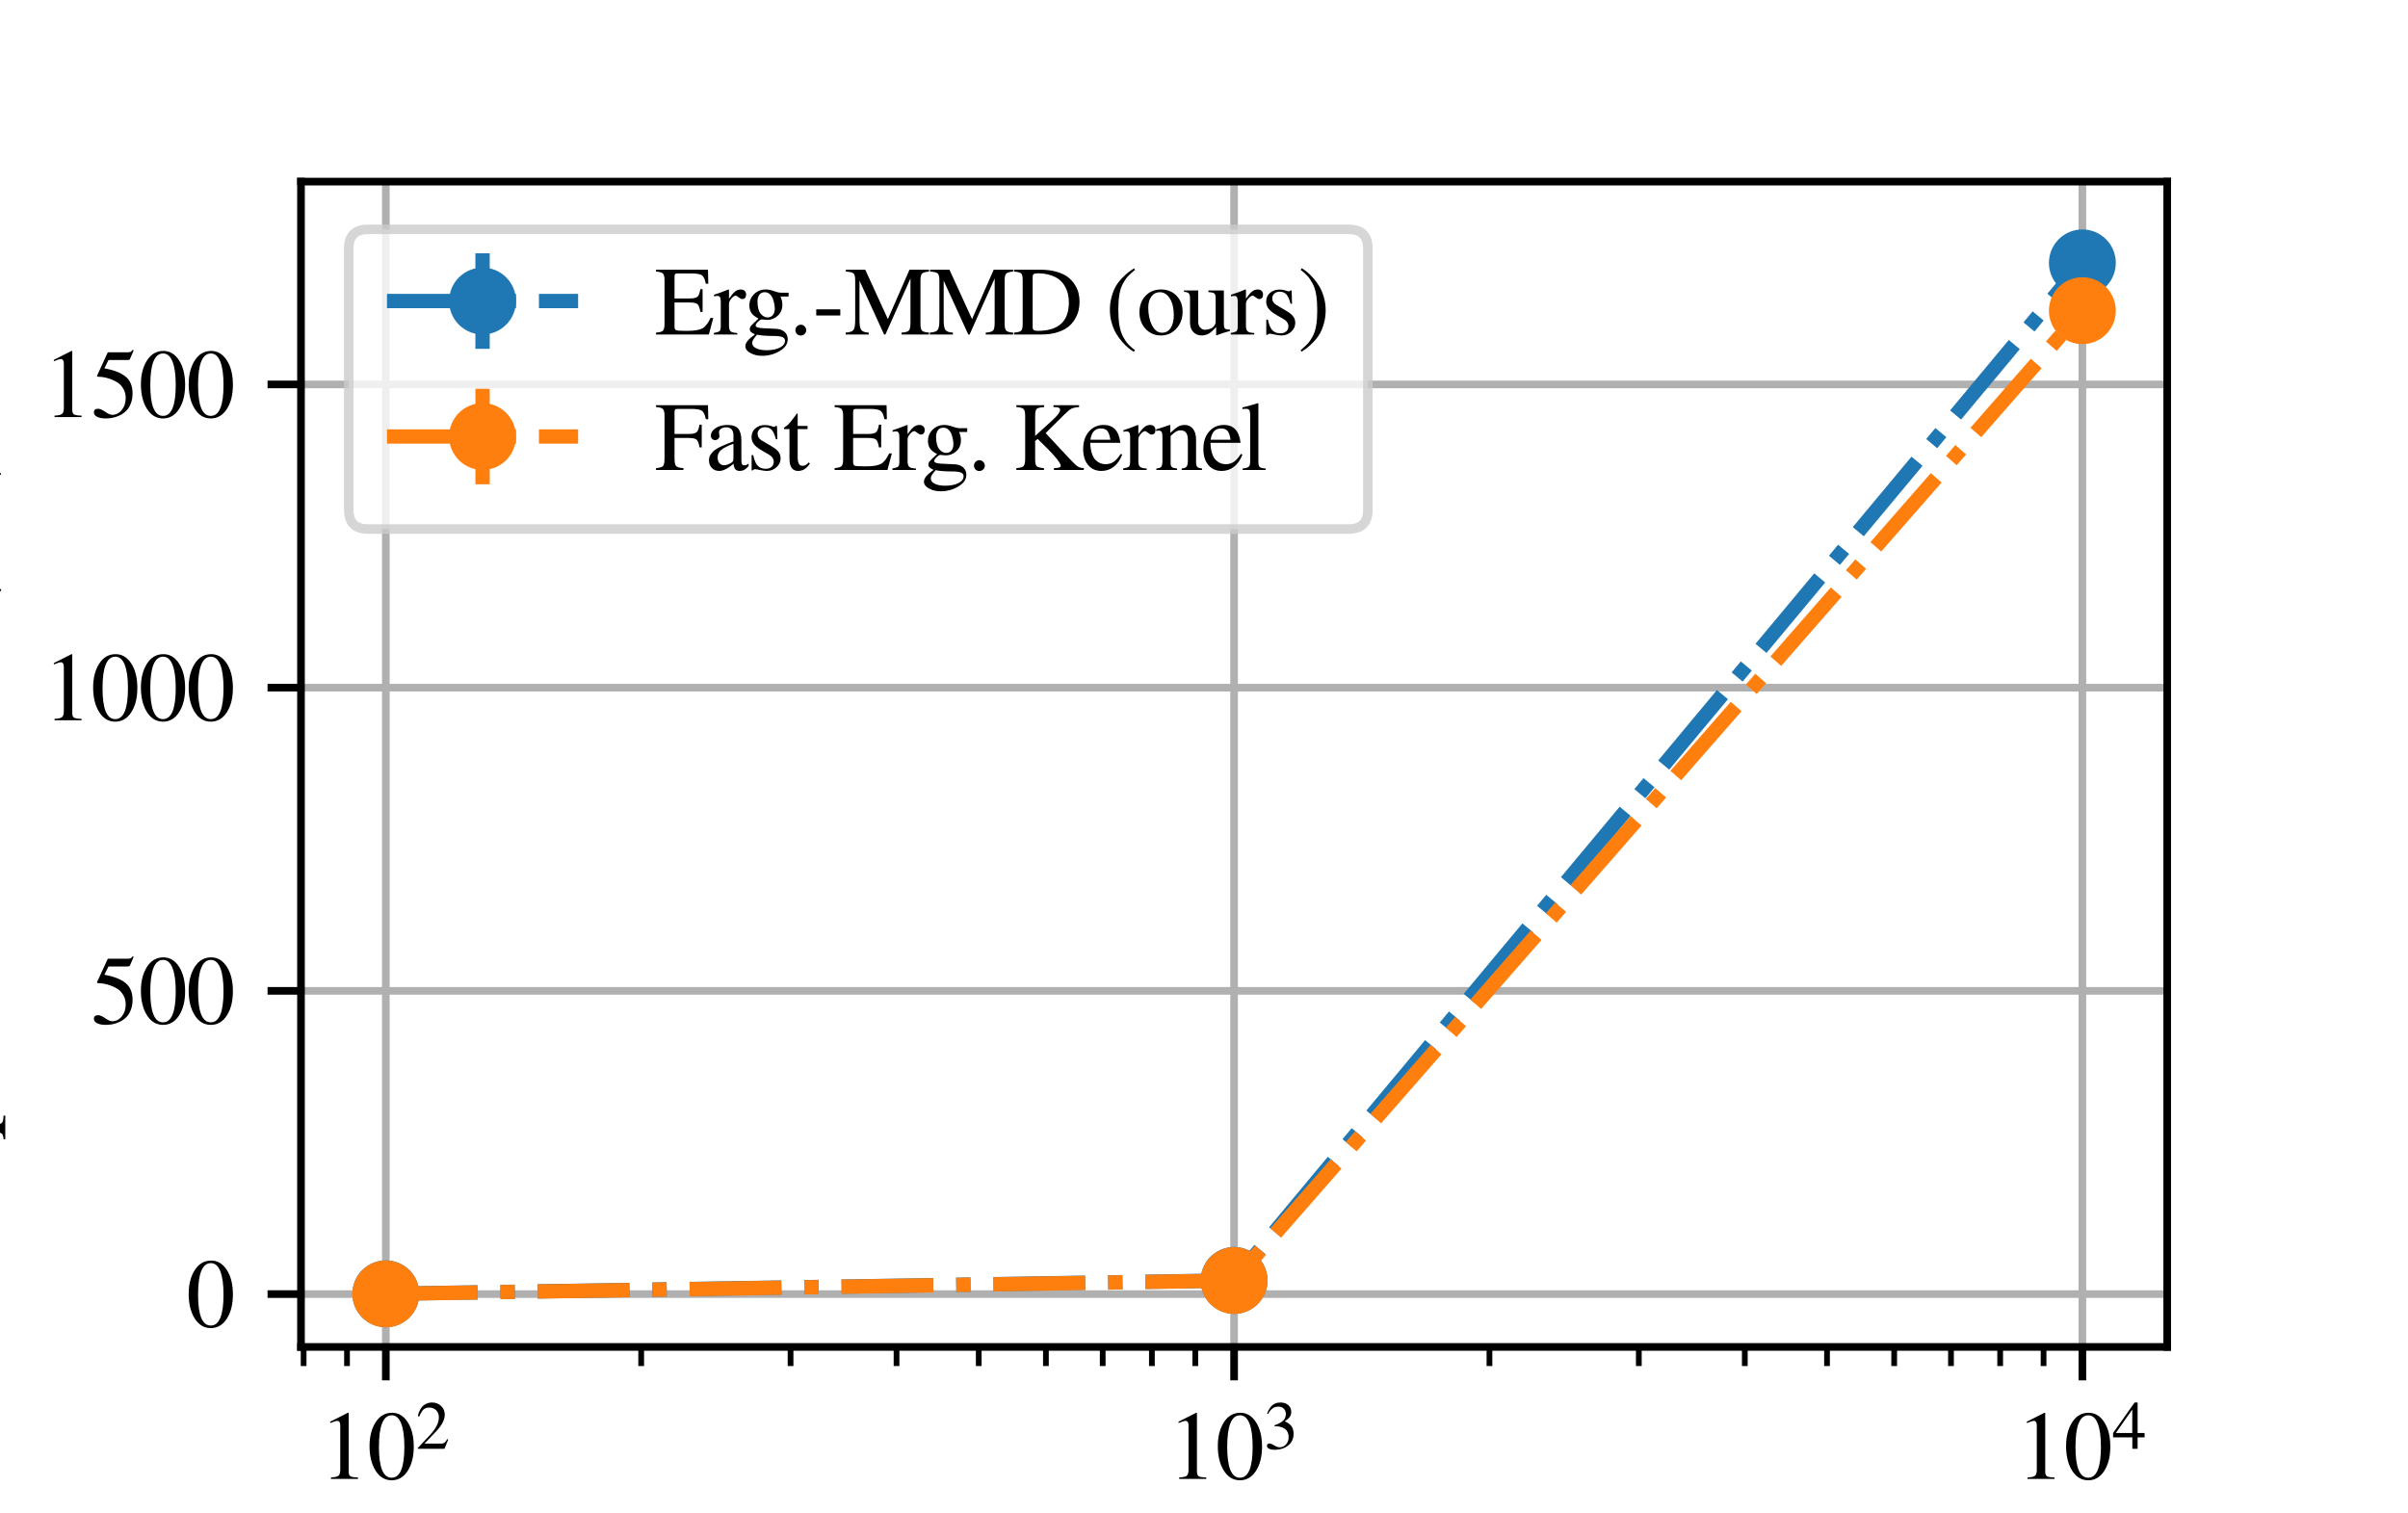 <?xml version="1.0" encoding="utf-8" standalone="no"?>
<!DOCTYPE svg PUBLIC "-//W3C//DTD SVG 1.1//EN"
  "http://www.w3.org/Graphics/SVG/1.1/DTD/svg11.dtd">
<svg xmlns:xlink="http://www.w3.org/1999/xlink" width="252pt" height="158.4pt" viewBox="0 0 252 158.4" xmlns="http://www.w3.org/2000/svg" version="1.1">
 <defs>
  <style type="text/css">*{stroke-linejoin: round; stroke-linecap: butt}</style>
 </defs>
 <g id="figure_1">
  <g id="patch_1">
   <path d="M 0 158.4 
L 252 158.4 
L 252 0 
L 0 0 
z
" style="fill: #ffffff"/>
  </g>
  <g id="axes_1">
   <g id="patch_2">
    <path d="M 31.5 140.976 
L 226.8 140.976 
L 226.8 19.008 
L 31.5 19.008 
z
" style="fill: #ffffff"/>
   </g>
   <g id="matplotlib.axis_1">
    <g id="xtick_1">
     <g id="line2d_1">
      <path d="M 40.377 140.976 
L 40.377 19.008 
" clip-path="url(#pf315312e47)" style="fill: none; stroke: #b0b0b0; stroke-width: 0.8; stroke-linecap: square"/>
     </g>
     <g id="line2d_2">
      <defs>
       <path id="mf2426bd2a4" d="M 0 0 
L 0 3.5 
" style="stroke: #000000; stroke-width: 0.8"/>
      </defs>
      <g>
       <use xlink:href="#mf2426bd2a4" x="40.377" y="140.976" style="stroke: #000000; stroke-width: 0.8"/>
      </g>
     </g>
     <g id="text_1">
      <!-- $\mathdefault{10^{2}}$ -->
      <g transform="translate(33.427 154.806) scale(0.1 -0.1)">
       <defs>
        <path id="FreeSerif-31" d="M 1171 3795 
Q 1056 3795 710 3654 
L 710 3744 
L 1862 4326 
L 1914 4314 
L 1914 474 
Q 1914 243 2029 172 
Q 2144 102 2522 96 
L 2522 0 
L 755 0 
L 755 96 
Q 1114 109 1238 201 
Q 1363 294 1363 595 
L 1363 3494 
Q 1363 3795 1171 3795 
z
" transform="scale(0.016)"/>
        <path id="FreeSerif-30" d="M 2649 524 
Q 2253 -90 1600 -90 
Q 947 -90 550 537 
Q 154 1165 154 2150 
Q 154 3078 550 3702 
Q 947 4326 1626 4326 
Q 2253 4326 2649 3712 
Q 3046 3098 3046 2112 
Q 3046 1139 2649 524 
z
M 1606 4160 
Q 768 4160 768 2093 
Q 768 77 1600 77 
Q 2432 77 2432 2099 
Q 2432 3104 2221 3632 
Q 2010 4160 1606 4160 
z
" transform="scale(0.016)"/>
        <path id="FreeSerif-32" d="M 198 3053 
Q 230 3200 262 3309 
Q 294 3418 400 3626 
Q 506 3834 637 3971 
Q 768 4109 1001 4217 
Q 1235 4326 1530 4326 
Q 2029 4326 2371 4000 
Q 2714 3674 2714 3194 
Q 2714 2470 1894 1613 
L 819 486 
L 2349 486 
Q 2566 486 2672 560 
Q 2778 634 2957 909 
L 3040 877 
L 2688 0 
L 192 0 
L 192 77 
L 1331 1286 
Q 2163 2170 2163 2950 
Q 2163 3354 1913 3603 
Q 1664 3853 1261 3853 
Q 928 3853 726 3670 
Q 525 3488 333 3021 
L 198 3053 
z
" transform="scale(0.016)"/>
       </defs>
       <use xlink:href="#FreeSerif-31" transform="translate(0 0.184)"/>
       <use xlink:href="#FreeSerif-30" transform="translate(50 0.184)"/>
       <use xlink:href="#FreeSerif-32" transform="translate(100.787 31.684) scale(0.7)"/>
      </g>
     </g>
    </g>
    <g id="xtick_2">
     <g id="line2d_3">
      <path d="M 129.15 140.976 
L 129.15 19.008 
" clip-path="url(#pf315312e47)" style="fill: none; stroke: #b0b0b0; stroke-width: 0.8; stroke-linecap: square"/>
     </g>
     <g id="line2d_4">
      <g>
       <use xlink:href="#mf2426bd2a4" x="129.15" y="140.976" style="stroke: #000000; stroke-width: 0.8"/>
      </g>
     </g>
     <g id="text_2">
      <!-- $\mathdefault{10^{3}}$ -->
      <g transform="translate(122.2 154.806) scale(0.1 -0.1)">
       <defs>
        <path id="FreeSerif-33" d="M 518 499 
Q 666 499 957 320 
Q 1248 141 1466 141 
Q 1818 141 2061 416 
Q 2304 691 2304 1094 
Q 2304 1344 2217 1536 
Q 2131 1728 1996 1833 
Q 1862 1939 1676 2006 
Q 1491 2074 1328 2093 
Q 1165 2112 979 2112 
L 979 2195 
Q 1197 2272 1353 2345 
Q 1510 2419 1683 2544 
Q 1856 2669 1949 2848 
Q 2042 3027 2042 3258 
Q 2042 3558 1846 3750 
Q 1651 3942 1338 3942 
Q 1037 3942 809 3779 
Q 582 3616 384 3264 
L 288 3290 
Q 454 3744 739 4035 
Q 1024 4326 1549 4326 
Q 1990 4326 2268 4083 
Q 2547 3840 2547 3450 
Q 2547 3187 2412 2988 
Q 2278 2790 1946 2566 
Q 2330 2400 2547 2141 
Q 2765 1882 2765 1402 
Q 2765 723 2262 316 
Q 1760 -90 998 -90 
Q 666 -90 470 9 
Q 275 109 275 275 
Q 275 378 342 438 
Q 410 499 518 499 
z
" transform="scale(0.016)"/>
       </defs>
       <use xlink:href="#FreeSerif-31" transform="translate(0 0.184)"/>
       <use xlink:href="#FreeSerif-30" transform="translate(50 0.184)"/>
       <use xlink:href="#FreeSerif-33" transform="translate(100.787 31.684) scale(0.7)"/>
      </g>
     </g>
    </g>
    <g id="xtick_3">
     <g id="line2d_5">
      <path d="M 217.923 140.976 
L 217.923 19.008 
" clip-path="url(#pf315312e47)" style="fill: none; stroke: #b0b0b0; stroke-width: 0.8; stroke-linecap: square"/>
     </g>
     <g id="line2d_6">
      <g>
       <use xlink:href="#mf2426bd2a4" x="217.923" y="140.976" style="stroke: #000000; stroke-width: 0.8"/>
      </g>
     </g>
     <g id="text_3">
      <!-- $\mathdefault{10^{4}}$ -->
      <g transform="translate(210.973 154.806) scale(0.1 -0.1)">
       <defs>
        <path id="FreeSerif-34" d="M 3021 1478 
L 3021 1069 
L 2368 1069 
L 2368 0 
L 1875 0 
L 1875 1069 
L 77 1069 
L 77 1478 
L 2086 4326 
L 2368 4326 
L 2368 1478 
L 3021 1478 
z
M 1869 1478 
L 1869 3674 
L 333 1478 
L 1869 1478 
z
" transform="scale(0.016)"/>
       </defs>
       <use xlink:href="#FreeSerif-31" transform="translate(0 0.184)"/>
       <use xlink:href="#FreeSerif-30" transform="translate(50 0.184)"/>
       <use xlink:href="#FreeSerif-34" transform="translate(100.787 31.684) scale(0.7)"/>
      </g>
     </g>
    </g>
    <g id="xtick_4">
     <g id="line2d_7">
      <defs>
       <path id="m186f7d2d2b" d="M 0 0 
L 0 2 
" style="stroke: #000000; stroke-width: 0.6"/>
      </defs>
      <g>
       <use xlink:href="#m186f7d2d2b" x="31.774" y="140.976" style="stroke: #000000; stroke-width: 0.6"/>
      </g>
     </g>
    </g>
    <g id="xtick_5">
     <g id="line2d_8">
      <g>
       <use xlink:href="#m186f7d2d2b" x="36.315" y="140.976" style="stroke: #000000; stroke-width: 0.6"/>
      </g>
     </g>
    </g>
    <g id="xtick_6">
     <g id="line2d_9">
      <g>
       <use xlink:href="#m186f7d2d2b" x="67.101" y="140.976" style="stroke: #000000; stroke-width: 0.6"/>
      </g>
     </g>
    </g>
    <g id="xtick_7">
     <g id="line2d_10">
      <g>
       <use xlink:href="#m186f7d2d2b" x="82.733" y="140.976" style="stroke: #000000; stroke-width: 0.6"/>
      </g>
     </g>
    </g>
    <g id="xtick_8">
     <g id="line2d_11">
      <g>
       <use xlink:href="#m186f7d2d2b" x="93.824" y="140.976" style="stroke: #000000; stroke-width: 0.6"/>
      </g>
     </g>
    </g>
    <g id="xtick_9">
     <g id="line2d_12">
      <g>
       <use xlink:href="#m186f7d2d2b" x="102.427" y="140.976" style="stroke: #000000; stroke-width: 0.6"/>
      </g>
     </g>
    </g>
    <g id="xtick_10">
     <g id="line2d_13">
      <g>
       <use xlink:href="#m186f7d2d2b" x="109.456" y="140.976" style="stroke: #000000; stroke-width: 0.6"/>
      </g>
     </g>
    </g>
    <g id="xtick_11">
     <g id="line2d_14">
      <g>
       <use xlink:href="#m186f7d2d2b" x="115.399" y="140.976" style="stroke: #000000; stroke-width: 0.6"/>
      </g>
     </g>
    </g>
    <g id="xtick_12">
     <g id="line2d_15">
      <g>
       <use xlink:href="#m186f7d2d2b" x="120.547" y="140.976" style="stroke: #000000; stroke-width: 0.6"/>
      </g>
     </g>
    </g>
    <g id="xtick_13">
     <g id="line2d_16">
      <g>
       <use xlink:href="#m186f7d2d2b" x="125.088" y="140.976" style="stroke: #000000; stroke-width: 0.6"/>
      </g>
     </g>
    </g>
    <g id="xtick_14">
     <g id="line2d_17">
      <g>
       <use xlink:href="#m186f7d2d2b" x="155.873" y="140.976" style="stroke: #000000; stroke-width: 0.6"/>
      </g>
     </g>
    </g>
    <g id="xtick_15">
     <g id="line2d_18">
      <g>
       <use xlink:href="#m186f7d2d2b" x="171.505" y="140.976" style="stroke: #000000; stroke-width: 0.6"/>
      </g>
     </g>
    </g>
    <g id="xtick_16">
     <g id="line2d_19">
      <g>
       <use xlink:href="#m186f7d2d2b" x="182.597" y="140.976" style="stroke: #000000; stroke-width: 0.6"/>
      </g>
     </g>
    </g>
    <g id="xtick_17">
     <g id="line2d_20">
      <g>
       <use xlink:href="#m186f7d2d2b" x="191.199" y="140.976" style="stroke: #000000; stroke-width: 0.6"/>
      </g>
     </g>
    </g>
    <g id="xtick_18">
     <g id="line2d_21">
      <g>
       <use xlink:href="#m186f7d2d2b" x="198.229" y="140.976" style="stroke: #000000; stroke-width: 0.6"/>
      </g>
     </g>
    </g>
    <g id="xtick_19">
     <g id="line2d_22">
      <g>
       <use xlink:href="#m186f7d2d2b" x="204.172" y="140.976" style="stroke: #000000; stroke-width: 0.6"/>
      </g>
     </g>
    </g>
    <g id="xtick_20">
     <g id="line2d_23">
      <g>
       <use xlink:href="#m186f7d2d2b" x="209.32" y="140.976" style="stroke: #000000; stroke-width: 0.6"/>
      </g>
     </g>
    </g>
    <g id="xtick_21">
     <g id="line2d_24">
      <g>
       <use xlink:href="#m186f7d2d2b" x="213.861" y="140.976" style="stroke: #000000; stroke-width: 0.6"/>
      </g>
     </g>
    </g>
    <g id="text_4">
     <!-- Discrete time horizon (T) -->
     <g transform="translate(78.955 167.806) scale(0.1 -0.1)">
      <defs>
       <path id="FreeSerif-44" d="M 4378 2138 
Q 4378 1850 4314 1574 
Q 4250 1299 4077 1004 
Q 3904 710 3635 496 
Q 3366 282 2921 141 
Q 2477 0 1914 0 
L 96 0 
L 96 122 
Q 461 147 560 249 
Q 659 352 659 698 
L 659 3539 
Q 659 3891 566 3987 
Q 474 4083 96 4115 
L 96 4237 
L 1824 4237 
Q 2406 4237 2864 4105 
Q 3322 3974 3600 3766 
Q 3878 3558 4060 3273 
Q 4243 2989 4310 2713 
Q 4378 2438 4378 2138 
z
M 3680 2093 
Q 3680 2368 3625 2621 
Q 3571 2874 3430 3133 
Q 3290 3392 3066 3577 
Q 2842 3763 2477 3881 
Q 2112 4000 1645 4000 
Q 1446 4000 1379 3949 
Q 1312 3898 1312 3750 
L 1312 499 
Q 1312 346 1382 291 
Q 1453 237 1645 237 
Q 3680 237 3680 2093 
z
" transform="scale(0.016)"/>
       <path id="FreeSerif-69" d="M 397 2515 
Q 256 2515 128 2496 
L 128 2592 
Q 576 2720 1120 2944 
L 1146 2925 
L 1146 653 
Q 1146 307 1226 214 
Q 1306 122 1619 96 
L 1619 0 
L 102 0 
L 102 96 
Q 435 115 521 211 
Q 608 307 608 653 
L 608 2138 
Q 608 2349 560 2432 
Q 512 2515 397 2515 
z
M 819 4371 
Q 960 4371 1056 4275 
Q 1152 4179 1152 4045 
Q 1152 3904 1056 3811 
Q 960 3718 819 3718 
Q 685 3718 592 3814 
Q 499 3910 499 4044 
Q 499 4179 595 4275 
Q 691 4371 819 4371 
z
" transform="scale(0.016)"/>
       <path id="FreeSerif-73" d="M 1715 2816 
Q 1722 2816 1818 2880 
L 1888 2880 
L 1914 2010 
L 1818 2010 
Q 1709 2438 1549 2617 
Q 1389 2797 1114 2797 
Q 896 2797 758 2675 
Q 621 2554 621 2362 
Q 621 2086 896 1926 
L 1587 1517 
Q 1875 1344 2000 1168 
Q 2125 992 2125 755 
Q 2125 422 1859 179 
Q 1594 -64 1222 -64 
Q 1062 -64 793 -6 
Q 525 51 461 51 
Q 365 51 314 -26 
L 230 -26 
L 230 973 
L 333 973 
Q 435 525 576 339 
Q 781 77 1146 77 
Q 1389 77 1533 201 
Q 1677 326 1677 538 
Q 1677 826 1344 1018 
L 973 1229 
Q 563 1459 393 1670 
Q 224 1882 224 2150 
Q 224 2496 470 2717 
Q 717 2938 1094 2938 
Q 1306 2938 1491 2877 
Q 1677 2816 1715 2816 
z
" transform="scale(0.016)"/>
       <path id="FreeSerif-63" d="M 160 1363 
Q 160 2074 579 2509 
Q 998 2944 1562 2944 
Q 1965 2944 2256 2749 
Q 2547 2554 2547 2285 
Q 2547 2176 2457 2096 
Q 2368 2016 2240 2016 
Q 2022 2016 1939 2310 
L 1901 2451 
Q 1850 2630 1773 2694 
Q 1696 2758 1523 2758 
Q 1133 2758 893 2448 
Q 653 2138 653 1645 
Q 653 1094 931 745 
Q 1210 397 1645 397 
Q 1920 397 2118 528 
Q 2317 659 2547 998 
L 2637 941 
Q 2573 813 2525 729 
Q 2477 646 2352 480 
Q 2227 314 2105 211 
Q 1984 109 1785 22 
Q 1587 -64 1376 -64 
Q 845 -64 502 336 
Q 160 736 160 1363 
z
" transform="scale(0.016)"/>
       <path id="FreeSerif-72" d="M 1926 2317 
Q 1830 2317 1689 2429 
Q 1549 2541 1504 2541 
Q 1376 2541 1216 2355 
Q 1056 2170 1056 2016 
L 1056 576 
Q 1056 301 1165 205 
Q 1274 109 1600 96 
L 1600 0 
L 64 0 
L 64 96 
Q 371 154 444 224 
Q 518 294 518 538 
L 518 2138 
Q 518 2349 470 2435 
Q 422 2522 301 2522 
Q 198 2522 77 2496 
L 77 2598 
Q 589 2765 1024 2944 
L 1056 2931 
L 1056 2342 
Q 1293 2682 1459 2813 
Q 1626 2944 1824 2944 
Q 1990 2944 2083 2854 
Q 2176 2765 2176 2605 
Q 2176 2470 2109 2393 
Q 2042 2317 1926 2317 
z
" transform="scale(0.016)"/>
       <path id="FreeSerif-65" d="M 621 1773 
Q 634 1370 730 1078 
Q 826 787 979 643 
Q 1133 499 1289 438 
Q 1446 378 1619 378 
Q 1926 378 2153 531 
Q 2381 685 2611 1050 
L 2714 1005 
Q 2515 486 2163 211 
Q 1811 -64 1357 -64 
Q 806 -64 483 323 
Q 160 710 160 1370 
Q 160 2080 534 2512 
Q 909 2944 1498 2944 
Q 1984 2944 2253 2653 
Q 2522 2362 2592 1773 
L 621 1773 
z
M 634 1978 
L 1939 1978 
Q 1875 2394 1740 2554 
Q 1606 2714 1312 2714 
Q 736 2714 634 1978 
z
" transform="scale(0.016)"/>
       <path id="FreeSerif-74" d="M 1658 2880 
L 1658 2675 
L 1011 2675 
L 1011 845 
Q 1011 544 1088 406 
Q 1165 269 1344 269 
Q 1542 269 1728 493 
L 1811 422 
Q 1504 -64 1043 -64 
Q 474 -64 474 749 
L 474 2675 
L 134 2675 
Q 109 2694 109 2720 
Q 109 2752 128 2771 
Q 147 2790 201 2825 
Q 256 2861 333 2921 
Q 410 2982 544 3142 
Q 678 3302 838 3526 
Q 941 3674 966 3706 
Q 1011 3706 1011 3622 
L 1011 2880 
L 1658 2880 
z
" transform="scale(0.016)"/>
       <path id="FreeSerif-20" transform="scale(0.016)"/>
       <path id="FreeSerif-6d" d="M 83 2547 
L 83 2656 
Q 544 2784 979 2944 
L 1024 2931 
L 1024 2451 
Q 1421 2752 1613 2848 
Q 1805 2944 2016 2944 
Q 2522 2944 2694 2406 
Q 3194 2944 3738 2944 
Q 4480 2944 4480 1805 
L 4480 486 
Q 4480 128 4755 109 
L 4922 96 
L 4922 0 
L 3520 0 
L 3520 96 
Q 3802 128 3872 205 
Q 3942 282 3942 557 
L 3942 1907 
Q 3942 2304 3840 2457 
Q 3738 2611 3462 2611 
Q 3040 2611 2765 2221 
L 2765 608 
Q 2765 307 2857 204 
Q 2950 102 3226 96 
L 3226 0 
L 1792 0 
L 1792 96 
Q 2067 115 2147 198 
Q 2227 282 2227 550 
L 2227 1939 
Q 2227 2611 1805 2611 
Q 1626 2611 1405 2521 
Q 1184 2432 1050 2234 
L 1050 429 
Q 1050 243 1139 176 
Q 1229 109 1485 96 
L 1485 0 
L 64 0 
L 64 96 
Q 333 102 422 192 
Q 512 282 512 544 
L 512 2163 
Q 512 2394 464 2483 
Q 416 2573 288 2573 
Q 192 2573 83 2547 
z
" transform="scale(0.016)"/>
       <path id="FreeSerif-68" d="M 1011 2195 
L 1011 653 
Q 1011 320 1088 224 
Q 1165 128 1446 96 
L 1446 0 
L 64 0 
L 64 96 
Q 339 134 406 224 
Q 474 314 474 653 
L 474 3667 
Q 474 3872 419 3936 
Q 365 4000 179 4000 
Q 134 4000 70 3987 
L 70 4090 
Q 525 4211 979 4371 
L 1011 4352 
L 1011 2406 
Q 1229 2694 1449 2819 
Q 1670 2944 1952 2944 
Q 2739 2944 2739 1926 
L 2739 653 
Q 2739 320 2800 233 
Q 2861 147 3123 96 
L 3123 0 
L 1766 0 
L 1766 96 
Q 2042 122 2122 224 
Q 2202 326 2202 653 
L 2202 1920 
Q 2202 2598 1722 2598 
Q 1536 2598 1373 2505 
Q 1210 2413 1011 2195 
z
" transform="scale(0.016)"/>
       <path id="FreeSerif-6f" d="M 1574 2944 
Q 2189 2944 2585 2534 
Q 2982 2125 2982 1498 
Q 2982 832 2572 384 
Q 2163 -64 1561 -64 
Q 960 -64 560 368 
Q 160 800 160 1446 
Q 160 2106 553 2525 
Q 947 2944 1574 2944 
z
M 736 1760 
Q 736 1075 985 595 
Q 1235 115 1638 115 
Q 1997 115 2201 422 
Q 2406 730 2406 1274 
Q 2406 1933 2150 2349 
Q 1894 2765 1491 2765 
Q 1152 2765 944 2489 
Q 736 2214 736 1760 
z
" transform="scale(0.016)"/>
       <path id="FreeSerif-7a" d="M 1632 192 
Q 1882 192 2029 224 
Q 2176 256 2259 365 
Q 2342 474 2374 570 
Q 2406 666 2451 890 
L 2566 864 
L 2477 0 
L 64 0 
L 64 96 
L 1766 2688 
L 883 2688 
Q 595 2688 492 2582 
Q 390 2477 346 2125 
L 230 2125 
L 250 2880 
L 2470 2880 
L 2470 2784 
L 749 192 
L 1632 192 
z
" transform="scale(0.016)"/>
       <path id="FreeSerif-6e" d="M 64 2547 
L 64 2656 
Q 538 2797 947 2944 
L 992 2931 
L 992 2426 
Q 1318 2733 1507 2838 
Q 1696 2944 1920 2944 
Q 2272 2944 2473 2691 
Q 2675 2438 2675 1984 
L 2675 518 
Q 2675 282 2752 202 
Q 2829 122 3066 96 
L 3066 0 
L 1734 0 
L 1734 96 
Q 1978 115 2058 224 
Q 2138 333 2138 634 
L 2138 1971 
Q 2138 2592 1670 2592 
Q 1510 2592 1376 2518 
Q 1242 2445 1011 2227 
L 1011 429 
Q 1011 256 1100 185 
Q 1190 115 1434 96 
L 1434 0 
L 77 0 
L 77 96 
Q 320 115 397 208 
Q 474 301 474 576 
L 474 2163 
Q 474 2400 422 2486 
Q 371 2573 237 2573 
Q 115 2573 64 2547 
z
" transform="scale(0.016)"/>
       <path id="FreeSerif-28" d="M 1869 -1133 
Q 1702 -1030 1523 -886 
Q 1344 -742 1117 -486 
Q 890 -230 717 61 
Q 544 352 425 761 
Q 307 1171 307 1613 
Q 307 2074 425 2486 
Q 544 2899 704 3171 
Q 864 3443 1110 3696 
Q 1357 3949 1517 4070 
Q 1677 4192 1888 4326 
L 1946 4224 
Q 1664 3994 1491 3808 
Q 1318 3622 1158 3324 
Q 998 3027 928 2614 
Q 858 2202 858 1632 
Q 858 1037 928 608 
Q 998 179 1158 -125 
Q 1318 -429 1491 -621 
Q 1664 -813 1946 -1030 
L 1869 -1133 
z
" transform="scale(0.016)"/>
       <path id="FreeSerif-54" d="M 1613 3968 
L 1267 3968 
Q 730 3968 547 3821 
Q 365 3674 250 3149 
L 96 3149 
L 134 4237 
L 3744 4237 
L 3782 3149 
L 3629 3149 
Q 3520 3680 3337 3824 
Q 3155 3968 2611 3968 
L 2266 3968 
L 2266 698 
Q 2266 346 2374 243 
Q 2483 141 2880 122 
L 2880 0 
L 1011 0 
L 1011 122 
Q 1408 147 1510 252 
Q 1613 358 1613 768 
L 1613 3968 
z
" transform="scale(0.016)"/>
       <path id="FreeSerif-29" d="M 259 4333 
Q 426 4230 605 4086 
Q 784 3942 1011 3686 
Q 1238 3430 1411 3139 
Q 1584 2848 1702 2438 
Q 1821 2029 1821 1587 
Q 1821 1126 1702 713 
Q 1584 301 1424 29 
Q 1264 -243 1017 -496 
Q 771 -749 611 -870 
Q 451 -992 240 -1126 
L 182 -1024 
Q 464 -794 637 -608 
Q 810 -422 970 -124 
Q 1130 173 1200 585 
Q 1270 998 1270 1568 
Q 1270 2163 1200 2592 
Q 1130 3021 970 3325 
Q 810 3629 637 3821 
Q 464 4013 182 4230 
L 259 4333 
z
" transform="scale(0.016)"/>
      </defs>
      <use xlink:href="#FreeSerif-44"/>
      <use xlink:href="#FreeSerif-69" x="71.9"/>
      <use xlink:href="#FreeSerif-73" x="98.7"/>
      <use xlink:href="#FreeSerif-63" x="135.4"/>
      <use xlink:href="#FreeSerif-72" x="178.8"/>
      <use xlink:href="#FreeSerif-65" x="212.3"/>
      <use xlink:href="#FreeSerif-74" x="255.7"/>
      <use xlink:href="#FreeSerif-65" x="284"/>
      <use xlink:href="#FreeSerif-20" x="328.4"/>
      <use xlink:href="#FreeSerif-74" x="353.4"/>
      <use xlink:href="#FreeSerif-69" x="381.7"/>
      <use xlink:href="#FreeSerif-6d" x="408.5"/>
      <use xlink:href="#FreeSerif-65" x="485.4"/>
      <use xlink:href="#FreeSerif-20" x="529.8"/>
      <use xlink:href="#FreeSerif-68" x="554.8"/>
      <use xlink:href="#FreeSerif-6f" x="603.6"/>
      <use xlink:href="#FreeSerif-72" x="651.7"/>
      <use xlink:href="#FreeSerif-69" x="686.2"/>
      <use xlink:href="#FreeSerif-7a" x="713"/>
      <use xlink:href="#FreeSerif-6f" x="754.7"/>
      <use xlink:href="#FreeSerif-6e" x="802.8"/>
      <use xlink:href="#FreeSerif-20" x="851.7"/>
      <use xlink:href="#FreeSerif-28" x="876.7"/>
      <use xlink:href="#FreeSerif-54" x="910"/>
      <use xlink:href="#FreeSerif-29" x="970.6"/>
     </g>
    </g>
   </g>
   <g id="matplotlib.axis_2">
    <g id="ytick_1">
     <g id="line2d_25">
      <path d="M 31.5 135.444 
L 226.8 135.444 
" clip-path="url(#pf315312e47)" style="fill: none; stroke: #b0b0b0; stroke-width: 0.8; stroke-linecap: square"/>
     </g>
     <g id="line2d_26">
      <defs>
       <path id="me7f28b6d90" d="M 0 0 
L -3.5 0 
" style="stroke: #000000; stroke-width: 0.8"/>
      </defs>
      <g>
       <use xlink:href="#me7f28b6d90" x="31.5" y="135.444" style="stroke: #000000; stroke-width: 0.8"/>
      </g>
     </g>
     <g id="text_5">
      <!-- 0 -->
      <g transform="translate(19.5 138.859) scale(0.1 -0.1)">
       <use xlink:href="#FreeSerif-30"/>
      </g>
     </g>
    </g>
    <g id="ytick_2">
     <g id="line2d_27">
      <path d="M 31.5 103.709 
L 226.8 103.709 
" clip-path="url(#pf315312e47)" style="fill: none; stroke: #b0b0b0; stroke-width: 0.8; stroke-linecap: square"/>
     </g>
     <g id="line2d_28">
      <g>
       <use xlink:href="#me7f28b6d90" x="31.5" y="103.709" style="stroke: #000000; stroke-width: 0.8"/>
      </g>
     </g>
     <g id="text_6">
      <!-- 500 -->
      <g transform="translate(9.5 107.123) scale(0.1 -0.1)">
       <defs>
        <path id="FreeSerif-35" d="M 2285 1242 
Q 2285 1581 2134 1843 
Q 1984 2106 1769 2250 
Q 1555 2394 1289 2486 
Q 1024 2579 829 2608 
Q 634 2637 486 2637 
Q 410 2637 410 2688 
Q 410 2707 416 2720 
L 1114 4237 
L 2451 4237 
Q 2554 4237 2614 4269 
Q 2675 4301 2746 4403 
L 2803 4358 
L 2560 3789 
Q 2534 3731 2413 3731 
L 1158 3731 
L 890 3187 
Q 1824 3021 2278 2646 
Q 2733 2272 2733 1549 
Q 2733 1171 2614 876 
Q 2496 582 2313 403 
Q 2131 224 1891 109 
Q 1651 -6 1430 -48 
Q 1210 -90 986 -90 
Q 627 -90 416 16 
Q 205 122 205 307 
Q 205 544 480 544 
Q 659 544 944 345 
Q 1229 147 1395 147 
Q 1773 147 2029 464 
Q 2285 781 2285 1242 
z
" transform="scale(0.016)"/>
       </defs>
       <use xlink:href="#FreeSerif-35"/>
       <use xlink:href="#FreeSerif-30" x="50"/>
       <use xlink:href="#FreeSerif-30" x="100"/>
      </g>
     </g>
    </g>
    <g id="ytick_3">
     <g id="line2d_29">
      <path d="M 31.5 71.973 
L 226.8 71.973 
" clip-path="url(#pf315312e47)" style="fill: none; stroke: #b0b0b0; stroke-width: 0.8; stroke-linecap: square"/>
     </g>
     <g id="line2d_30">
      <g>
       <use xlink:href="#me7f28b6d90" x="31.5" y="71.973" style="stroke: #000000; stroke-width: 0.8"/>
      </g>
     </g>
     <g id="text_7">
      <!-- 1000 -->
      <g transform="translate(4.5 75.388) scale(0.1 -0.1)">
       <use xlink:href="#FreeSerif-31"/>
       <use xlink:href="#FreeSerif-30" x="50"/>
       <use xlink:href="#FreeSerif-30" x="100"/>
       <use xlink:href="#FreeSerif-30" x="150"/>
      </g>
     </g>
    </g>
    <g id="ytick_4">
     <g id="line2d_31">
      <path d="M 31.5 40.237 
L 226.8 40.237 
" clip-path="url(#pf315312e47)" style="fill: none; stroke: #b0b0b0; stroke-width: 0.8; stroke-linecap: square"/>
     </g>
     <g id="line2d_32">
      <g>
       <use xlink:href="#me7f28b6d90" x="31.5" y="40.237" style="stroke: #000000; stroke-width: 0.8"/>
      </g>
     </g>
     <g id="text_8">
      <!-- 1500 -->
      <g transform="translate(4.5 43.652) scale(0.1 -0.1)">
       <use xlink:href="#FreeSerif-31"/>
       <use xlink:href="#FreeSerif-35" x="50"/>
       <use xlink:href="#FreeSerif-30" x="100"/>
       <use xlink:href="#FreeSerif-30" x="150"/>
      </g>
     </g>
    </g>
    <g id="text_9">
     <!-- Computation time (ms) +- std -->
     <g transform="translate(-1.67 138.647) rotate(-90) scale(0.1 -0.1)">
      <defs>
       <path id="FreeSerif-43" d="M 224 2080 
Q 224 3078 838 3702 
Q 1453 4326 2368 4326 
Q 2778 4326 3136 4220 
Q 3494 4115 3552 4115 
Q 3763 4115 3821 4326 
L 3955 4326 
L 4013 2880 
L 3866 2880 
Q 3514 4070 2490 4070 
Q 1792 4070 1379 3552 
Q 966 3034 966 2163 
Q 966 1606 1110 1200 
Q 1254 794 1497 586 
Q 1741 378 2000 285 
Q 2259 192 2554 192 
Q 3309 192 3981 838 
L 4096 723 
Q 3802 333 3347 121 
Q 2893 -90 2349 -90 
Q 1402 -90 813 505 
Q 224 1101 224 2080 
z
" transform="scale(0.016)"/>
       <path id="FreeSerif-70" d="M 90 2515 
L 90 2618 
Q 493 2739 1011 2944 
L 1050 2931 
L 1050 2438 
Q 1459 2944 1971 2944 
Q 2438 2944 2739 2560 
Q 3040 2176 3040 1581 
Q 3040 883 2653 409 
Q 2266 -64 1696 -64 
Q 1491 -64 1353 -6 
Q 1216 51 1050 211 
L 1050 -794 
Q 1050 -1094 1152 -1180 
Q 1254 -1267 1613 -1274 
L 1613 -1389 
L 64 -1389 
L 64 -1280 
Q 346 -1254 429 -1171 
Q 512 -1088 512 -838 
L 512 2157 
Q 512 2381 461 2451 
Q 410 2522 250 2522 
Q 147 2522 90 2515 
z
M 1050 2138 
L 1050 563 
Q 1050 422 1270 281 
Q 1491 141 1715 141 
Q 2061 141 2275 470 
Q 2490 800 2490 1331 
Q 2490 1888 2275 2224 
Q 2061 2560 1702 2560 
Q 1478 2560 1264 2419 
Q 1050 2278 1050 2138 
z
" transform="scale(0.016)"/>
       <path id="FreeSerif-75" d="M 3072 320 
L 3072 230 
Q 2573 96 2195 -58 
L 2170 -45 
L 2170 486 
Q 2150 467 2057 371 
Q 1965 275 1926 240 
Q 1888 205 1795 131 
Q 1702 58 1632 26 
Q 1562 -6 1453 -35 
Q 1344 -64 1235 -64 
Q 883 -64 672 163 
Q 461 390 461 768 
L 461 2381 
Q 461 2605 377 2691 
Q 294 2778 64 2790 
L 64 2880 
L 998 2880 
L 998 794 
Q 998 595 1132 451 
Q 1267 307 1453 307 
Q 1523 307 1619 326 
Q 1715 346 1840 400 
Q 1965 454 2051 572 
Q 2138 691 2138 864 
L 2138 2368 
Q 2138 2605 2051 2681 
Q 1965 2758 1664 2771 
L 1664 2880 
L 2675 2880 
L 2675 685 
Q 2675 461 2745 390 
Q 2816 320 3040 320 
L 3072 320 
z
" transform="scale(0.016)"/>
       <path id="FreeSerif-61" d="M 160 621 
Q 160 736 185 835 
Q 211 934 275 1020 
Q 339 1107 396 1177 
Q 454 1248 569 1321 
Q 685 1395 761 1443 
Q 838 1491 995 1558 
Q 1152 1626 1235 1661 
Q 1318 1696 1497 1766 
Q 1677 1837 1760 1869 
L 1760 2259 
Q 1760 2790 1274 2790 
Q 1082 2790 947 2697 
Q 813 2605 813 2477 
Q 813 2426 829 2336 
Q 845 2246 845 2221 
Q 845 2112 758 2032 
Q 672 1952 557 1952 
Q 448 1952 365 2035 
Q 282 2118 282 2227 
Q 282 2528 592 2736 
Q 902 2944 1357 2944 
Q 1882 2944 2080 2691 
Q 2278 2438 2278 1920 
L 2278 672 
Q 2278 461 2320 381 
Q 2362 301 2470 301 
Q 2605 301 2752 422 
L 2752 256 
Q 2586 70 2461 3 
Q 2336 -64 2176 -64 
Q 1978 -64 1885 45 
Q 1792 154 1766 403 
Q 1216 -64 832 -64 
Q 538 -64 349 128 
Q 160 320 160 621 
z
M 1760 787 
L 1760 1715 
Q 1184 1504 953 1305 
Q 723 1107 723 826 
Q 723 563 851 435 
Q 979 307 1126 307 
Q 1344 307 1594 454 
Q 1696 512 1728 576 
Q 1760 640 1760 787 
z
" transform="scale(0.016)"/>
       <path id="FreeSerif-2b" d="M 1594 1830 
L 1594 3238 
L 2016 3238 
L 2016 1830 
L 3418 1830 
L 3418 1408 
L 2016 1408 
L 2016 0 
L 1594 0 
L 1594 1408 
L 192 1408 
L 192 1830 
L 1594 1830 
z
" transform="scale(0.016)"/>
       <path id="FreeSerif-2d" d="M 250 1645 
L 1824 1645 
L 1824 1242 
L 250 1242 
L 250 1645 
z
" transform="scale(0.016)"/>
       <path id="FreeSerif-64" d="M 2189 -64 
L 2163 -45 
L 2163 365 
Q 1856 -64 1344 -64 
Q 813 -64 486 317 
Q 160 698 160 1312 
Q 160 1990 550 2467 
Q 941 2944 1491 2944 
Q 1837 2944 2163 2669 
L 2163 3667 
Q 2163 3866 2105 3930 
Q 2048 3994 1869 3994 
Q 1779 3994 1728 3987 
L 1728 4090 
Q 2310 4243 2669 4371 
L 2701 4358 
L 2701 730 
Q 2701 506 2755 435 
Q 2810 365 2982 365 
Q 3014 365 3130 371 
L 3130 269 
L 2189 -64 
z
M 1594 269 
Q 1837 269 2000 406 
Q 2163 544 2163 653 
L 2163 2125 
Q 2163 2381 1964 2573 
Q 1766 2765 1510 2765 
Q 1146 2765 928 2438 
Q 710 2112 710 1568 
Q 710 979 953 624 
Q 1197 269 1594 269 
z
" transform="scale(0.016)"/>
      </defs>
      <use xlink:href="#FreeSerif-43"/>
      <use xlink:href="#FreeSerif-6f" x="67"/>
      <use xlink:href="#FreeSerif-6d" x="115.1"/>
      <use xlink:href="#FreeSerif-70" x="193"/>
      <use xlink:href="#FreeSerif-75" x="242"/>
      <use xlink:href="#FreeSerif-74" x="291"/>
      <use xlink:href="#FreeSerif-61" x="319.3"/>
      <use xlink:href="#FreeSerif-74" x="361.8"/>
      <use xlink:href="#FreeSerif-69" x="390.1"/>
      <use xlink:href="#FreeSerif-6f" x="415.9"/>
      <use xlink:href="#FreeSerif-6e" x="464"/>
      <use xlink:href="#FreeSerif-20" x="512.9"/>
      <use xlink:href="#FreeSerif-74" x="537.9"/>
      <use xlink:href="#FreeSerif-69" x="566.2"/>
      <use xlink:href="#FreeSerif-6d" x="593"/>
      <use xlink:href="#FreeSerif-65" x="669.9"/>
      <use xlink:href="#FreeSerif-20" x="714.3"/>
      <use xlink:href="#FreeSerif-28" x="739.3"/>
      <use xlink:href="#FreeSerif-6d" x="772.6"/>
      <use xlink:href="#FreeSerif-73" x="849.5"/>
      <use xlink:href="#FreeSerif-29" x="886.2"/>
      <use xlink:href="#FreeSerif-20" x="919.5"/>
      <use xlink:href="#FreeSerif-2b" x="944.5"/>
      <use xlink:href="#FreeSerif-2d" x="1000.9"/>
      <use xlink:href="#FreeSerif-20" x="1034.2"/>
      <use xlink:href="#FreeSerif-73" x="1059.2"/>
      <use xlink:href="#FreeSerif-74" x="1094.9"/>
      <use xlink:href="#FreeSerif-64" x="1123.2"/>
     </g>
    </g>
   </g>
   <g id="LineCollection_1">
    <path d="M 40.377 135.419 
L 40.377 135.409 
" clip-path="url(#pf315312e47)" style="fill: none; stroke: #1f77b4; stroke-width: 1.5"/>
    <path d="M 129.15 134.139 
L 129.15 133.881 
" clip-path="url(#pf315312e47)" style="fill: none; stroke: #1f77b4; stroke-width: 1.5"/>
    <path d="M 217.923 30.475 
L 217.923 24.552 
" clip-path="url(#pf315312e47)" style="fill: none; stroke: #1f77b4; stroke-width: 1.5"/>
   </g>
   <g id="LineCollection_2">
    <path d="M 40.377 135.432 
L 40.377 135.419 
" clip-path="url(#pf315312e47)" style="fill: none; stroke: #ff7f0e; stroke-width: 1.5"/>
    <path d="M 129.15 134.068 
L 129.15 133.989 
" clip-path="url(#pf315312e47)" style="fill: none; stroke: #ff7f0e; stroke-width: 1.5"/>
    <path d="M 217.923 35.102 
L 217.923 29.932 
" clip-path="url(#pf315312e47)" style="fill: none; stroke: #ff7f0e; stroke-width: 1.5"/>
   </g>
   <g id="line2d_33">
    <path d="M 40.377 135.414 
L 129.15 134.01 
L 217.923 27.514 
" clip-path="url(#pf315312e47)" style="fill: none; stroke-dasharray: 9.6,2.4,1.5,2.4; stroke-dashoffset: 0; stroke: #1f77b4; stroke-width: 1.5"/>
    <defs>
     <path id="m20e320c118" d="M 0 3 
C 0.796 3 1.559 2.684 2.121 2.121 
C 2.684 1.559 3 0.796 3 0 
C 3 -0.796 2.684 -1.559 2.121 -2.121 
C 1.559 -2.684 0.796 -3 0 -3 
C -0.796 -3 -1.559 -2.684 -2.121 -2.121 
C -2.684 -1.559 -3 -0.796 -3 0 
C -3 0.796 -2.684 1.559 -2.121 2.121 
C -1.559 2.684 -0.796 3 0 3 
z
" style="stroke: #1f77b4"/>
    </defs>
    <g clip-path="url(#pf315312e47)">
     <use xlink:href="#m20e320c118" x="40.377" y="135.414" style="fill: #1f77b4; stroke: #1f77b4"/>
     <use xlink:href="#m20e320c118" x="129.15" y="134.01" style="fill: #1f77b4; stroke: #1f77b4"/>
     <use xlink:href="#m20e320c118" x="217.923" y="27.514" style="fill: #1f77b4; stroke: #1f77b4"/>
    </g>
   </g>
   <g id="line2d_34">
    <path d="M 40.377 135.426 
L 129.15 134.028 
L 217.923 32.517 
" clip-path="url(#pf315312e47)" style="fill: none; stroke-dasharray: 9.6,2.4,1.5,2.4; stroke-dashoffset: 0; stroke: #ff7f0e; stroke-width: 1.5"/>
    <defs>
     <path id="m41185c8e6c" d="M 0 3 
C 0.796 3 1.559 2.684 2.121 2.121 
C 2.684 1.559 3 0.796 3 0 
C 3 -0.796 2.684 -1.559 2.121 -2.121 
C 1.559 -2.684 0.796 -3 0 -3 
C -0.796 -3 -1.559 -2.684 -2.121 -2.121 
C -2.684 -1.559 -3 -0.796 -3 0 
C -3 0.796 -2.684 1.559 -2.121 2.121 
C -1.559 2.684 -0.796 3 0 3 
z
" style="stroke: #ff7f0e"/>
    </defs>
    <g clip-path="url(#pf315312e47)">
     <use xlink:href="#m41185c8e6c" x="40.377" y="135.426" style="fill: #ff7f0e; stroke: #ff7f0e"/>
     <use xlink:href="#m41185c8e6c" x="129.15" y="134.028" style="fill: #ff7f0e; stroke: #ff7f0e"/>
     <use xlink:href="#m41185c8e6c" x="217.923" y="32.517" style="fill: #ff7f0e; stroke: #ff7f0e"/>
    </g>
   </g>
   <g id="patch_3">
    <path d="M 31.5 140.976 
L 31.5 19.008 
" style="fill: none; stroke: #000000; stroke-width: 0.8; stroke-linejoin: miter; stroke-linecap: square"/>
   </g>
   <g id="patch_4">
    <path d="M 226.8 140.976 
L 226.8 19.008 
" style="fill: none; stroke: #000000; stroke-width: 0.8; stroke-linejoin: miter; stroke-linecap: square"/>
   </g>
   <g id="patch_5">
    <path d="M 31.5 140.976 
L 226.8 140.976 
" style="fill: none; stroke: #000000; stroke-width: 0.8; stroke-linejoin: miter; stroke-linecap: square"/>
   </g>
   <g id="patch_6">
    <path d="M 31.5 19.008 
L 226.8 19.008 
" style="fill: none; stroke: #000000; stroke-width: 0.8; stroke-linejoin: miter; stroke-linecap: square"/>
   </g>
   <g id="legend_1">
    <g id="patch_7">
     <path d="M 38.5 55.367 
L 141.148 55.367 
Q 143.148 55.367 143.148 53.367 
L 143.148 26.008 
Q 143.148 24.008 141.148 24.008 
L 38.5 24.008 
Q 36.5 24.008 36.5 26.008 
L 36.5 53.367 
Q 36.5 55.367 38.5 55.367 
z
" style="fill: #ffffff; opacity: 0.8; stroke: #cccccc; stroke-linejoin: miter"/>
    </g>
    <g id="LineCollection_3">
     <path d="M 50.5 36.508 
L 50.5 26.508 
" style="fill: none; stroke: #1f77b4; stroke-width: 1.5"/>
    </g>
    <g id="line2d_35">
     <path d="M 40.5 31.508 
L 60.5 31.508 
" style="fill: none; stroke-dasharray: 9.6,2.4,1.5,2.4; stroke-dashoffset: 0; stroke: #1f77b4; stroke-width: 1.5"/>
    </g>
    <g id="line2d_36">
     <g>
      <use xlink:href="#m20e320c118" x="50.5" y="31.508" style="fill: #1f77b4; stroke: #1f77b4"/>
     </g>
    </g>
    <g id="text_10">
     <!-- Erg.-MMD (ours) -->
     <g transform="translate(68.5 35.008) scale(0.1 -0.1)">
      <defs>
       <path id="FreeSerif-45" d="M 1306 512 
Q 1306 326 1411 281 
Q 1517 237 1978 237 
L 2150 237 
Q 2835 237 3129 400 
Q 3424 563 3661 1082 
L 3840 1082 
L 3552 0 
L 96 0 
L 96 122 
Q 448 147 550 252 
Q 653 358 653 698 
L 653 3539 
Q 653 3878 550 3984 
Q 448 4090 96 4115 
L 96 4237 
L 3494 4237 
L 3514 3322 
L 3354 3322 
Q 3270 3750 3097 3872 
Q 2925 3994 2381 3994 
L 1517 3994 
Q 1389 3994 1347 3952 
Q 1306 3910 1306 3776 
L 1306 2355 
L 2291 2355 
Q 2701 2355 2819 2480 
Q 2938 2605 2995 2963 
L 3142 2963 
L 3142 1478 
L 2995 1478 
Q 2931 1875 2809 1984 
Q 2688 2093 2291 2093 
L 1306 2093 
L 1306 512 
z
" transform="scale(0.016)"/>
       <path id="FreeSerif-67" d="M 384 346 
Q 384 467 470 569 
Q 557 672 954 1043 
Q 634 1203 496 1401 
Q 358 1600 358 1901 
Q 358 2336 668 2640 
Q 979 2944 1427 2944 
Q 1677 2944 1961 2838 
Q 2246 2733 2432 2733 
L 2925 2733 
L 2925 2483 
L 2394 2483 
Q 2515 2208 2515 1946 
Q 2515 1504 2217 1229 
Q 1920 954 1517 954 
Q 1440 954 1152 986 
Q 1024 947 896 812 
Q 768 678 768 582 
Q 768 429 1267 410 
L 2093 371 
Q 2445 358 2656 172 
Q 2867 -13 2867 -314 
Q 2867 -774 2339 -1084 
Q 1811 -1395 1203 -1395 
Q 749 -1395 422 -1212 
Q 96 -1030 96 -774 
Q 96 -595 240 -419 
Q 384 -243 723 6 
Q 525 102 454 172 
Q 384 243 384 346 
z
M 858 -13 
Q 659 -250 601 -352 
Q 544 -454 544 -563 
Q 544 -774 800 -902 
Q 1056 -1030 1478 -1030 
Q 2022 -1030 2355 -857 
Q 2688 -685 2688 -410 
Q 2688 -237 2509 -166 
Q 2330 -96 1894 -96 
Q 1248 -96 858 -13 
z
M 2022 1696 
Q 2022 1805 1996 1958 
Q 1971 2112 1907 2307 
Q 1843 2502 1702 2633 
Q 1562 2765 1363 2765 
Q 1139 2765 1014 2605 
Q 890 2445 890 2163 
Q 890 1613 1094 1363 
Q 1299 1114 1542 1114 
Q 1766 1114 1894 1270 
Q 2022 1427 2022 1696 
z
" transform="scale(0.016)"/>
       <path id="FreeSerif-2e" d="M 800 640 
Q 947 640 1052 531 
Q 1158 422 1158 275 
Q 1158 134 1049 32 
Q 941 -70 794 -70 
Q 653 -70 550 32 
Q 448 134 448 275 
Q 448 422 553 531 
Q 659 640 800 640 
z
" transform="scale(0.016)"/>
       <path id="FreeSerif-4d" d="M 4333 3667 
L 2694 0 
L 2605 0 
L 998 3520 
L 998 941 
Q 998 454 1113 297 
Q 1229 141 1600 122 
L 1600 0 
L 96 0 
L 96 122 
Q 493 147 605 297 
Q 717 448 717 941 
L 717 3539 
Q 717 3891 611 3990 
Q 506 4090 109 4115 
L 109 4237 
L 1376 4237 
L 2854 1005 
L 4269 4237 
L 5542 4237 
L 5542 4115 
Q 5184 4083 5085 3980 
Q 4986 3878 4986 3539 
L 4986 698 
Q 4986 358 5088 252 
Q 5190 147 5542 122 
L 5542 0 
L 3750 0 
L 3750 122 
Q 4128 147 4230 259 
Q 4333 371 4333 768 
L 4333 3667 
z
" transform="scale(0.016)"/>
      </defs>
      <use xlink:href="#FreeSerif-45"/>
      <use xlink:href="#FreeSerif-72" x="61"/>
      <use xlink:href="#FreeSerif-67" x="93.5"/>
      <use xlink:href="#FreeSerif-2e" x="140.2"/>
      <use xlink:href="#FreeSerif-2d" x="165.2"/>
      <use xlink:href="#FreeSerif-4d" x="198.5"/>
      <use xlink:href="#FreeSerif-4d" x="286.6"/>
      <use xlink:href="#FreeSerif-44" x="374.7"/>
      <use xlink:href="#FreeSerif-20" x="446.6"/>
      <use xlink:href="#FreeSerif-28" x="471.6"/>
      <use xlink:href="#FreeSerif-6f" x="504.9"/>
      <use xlink:href="#FreeSerif-75" x="553"/>
      <use xlink:href="#FreeSerif-72" x="602"/>
      <use xlink:href="#FreeSerif-73" x="636.5"/>
      <use xlink:href="#FreeSerif-29" x="673.2"/>
     </g>
    </g>
    <g id="LineCollection_4">
     <path d="M 50.5 50.688 
L 50.5 40.688 
" style="fill: none; stroke: #ff7f0e; stroke-width: 1.5"/>
    </g>
    <g id="line2d_37">
     <path d="M 40.5 45.688 
L 60.5 45.688 
" style="fill: none; stroke-dasharray: 9.6,2.4,1.5,2.4; stroke-dashoffset: 0; stroke: #ff7f0e; stroke-width: 1.5"/>
    </g>
    <g id="line2d_38">
     <g>
      <use xlink:href="#m41185c8e6c" x="50.5" y="45.688" style="fill: #ff7f0e; stroke: #ff7f0e"/>
     </g>
    </g>
    <g id="text_11">
     <!-- Fast Erg. Kernel -->
     <g transform="translate(68.5 49.188) scale(0.1 -0.1)">
      <defs>
       <path id="FreeSerif-46" d="M 3085 1478 
L 2938 1478 
Q 2880 1869 2752 1981 
Q 2624 2093 2234 2093 
L 1306 2093 
L 1306 762 
Q 1306 371 1411 256 
Q 1517 141 1888 122 
L 1888 0 
L 96 0 
L 96 122 
Q 461 147 557 259 
Q 653 371 653 768 
L 653 3539 
Q 653 3878 550 3984 
Q 448 4090 96 4115 
L 96 4237 
L 3494 4237 
L 3514 3322 
L 3354 3322 
Q 3270 3750 3097 3872 
Q 2925 3994 2381 3994 
L 1510 3994 
Q 1382 3994 1344 3952 
Q 1306 3910 1306 3776 
L 1306 2355 
L 2234 2355 
Q 2618 2355 2749 2467 
Q 2880 2579 2938 2963 
L 3085 2963 
L 3085 1478 
z
" transform="scale(0.016)"/>
       <path id="FreeSerif-4b" d="M 2522 4115 
L 2522 4237 
L 4198 4237 
L 4198 4115 
Q 3866 4090 3702 4010 
Q 3539 3930 3226 3616 
L 2010 2413 
L 3501 813 
Q 3936 346 4096 237 
Q 4256 128 4506 122 
L 4506 0 
L 2554 0 
L 2554 122 
Q 2573 122 2630 125 
Q 2688 128 2720 131 
Q 2752 134 2800 140 
Q 2848 147 2880 156 
Q 2912 166 2941 182 
Q 2970 198 2986 220 
Q 3002 243 3002 269 
Q 3002 384 2768 691 
Q 2534 998 2170 1357 
L 1491 2029 
L 1325 1894 
L 1325 698 
Q 1325 346 1424 246 
Q 1523 147 1901 122 
L 1901 0 
L 96 0 
L 96 122 
Q 474 147 573 259 
Q 672 371 672 768 
L 672 3539 
Q 672 3878 569 3984 
Q 467 4090 96 4115 
L 96 4237 
L 1914 4237 
L 1914 4115 
Q 1523 4090 1424 3990 
Q 1325 3891 1325 3539 
L 1325 2227 
L 2458 3258 
Q 2957 3718 2957 3917 
Q 2957 4013 2896 4054 
Q 2835 4096 2688 4109 
Q 2598 4109 2522 4115 
z
" transform="scale(0.016)"/>
       <path id="FreeSerif-6c" d="M 64 3987 
L 64 4090 
Q 698 4243 1082 4371 
L 1107 4358 
L 1107 538 
Q 1107 275 1193 195 
Q 1280 115 1587 96 
L 1587 0 
L 77 0 
L 77 96 
Q 378 122 474 211 
Q 570 301 570 557 
L 570 3610 
Q 570 3834 512 3917 
Q 454 4000 301 4000 
Q 173 4000 64 3987 
z
" transform="scale(0.016)"/>
      </defs>
      <use xlink:href="#FreeSerif-46"/>
      <use xlink:href="#FreeSerif-61" x="54.4"/>
      <use xlink:href="#FreeSerif-73" x="97.9"/>
      <use xlink:href="#FreeSerif-74" x="133.6"/>
      <use xlink:href="#FreeSerif-20" x="161.9"/>
      <use xlink:href="#FreeSerif-45" x="186.9"/>
      <use xlink:href="#FreeSerif-72" x="247.9"/>
      <use xlink:href="#FreeSerif-67" x="280.4"/>
      <use xlink:href="#FreeSerif-2e" x="327.1"/>
      <use xlink:href="#FreeSerif-20" x="352.1"/>
      <use xlink:href="#FreeSerif-4b" x="377.1"/>
      <use xlink:href="#FreeSerif-65" x="446"/>
      <use xlink:href="#FreeSerif-72" x="489.4"/>
      <use xlink:href="#FreeSerif-6e" x="523.9"/>
      <use xlink:href="#FreeSerif-65" x="571.8"/>
      <use xlink:href="#FreeSerif-6c" x="614.2"/>
     </g>
    </g>
   </g>
  </g>
 </g>
 <defs>
  <clipPath id="pf315312e47">
   <rect x="31.5" y="19.008" width="195.3" height="121.968"/>
  </clipPath>
 </defs>
</svg>
